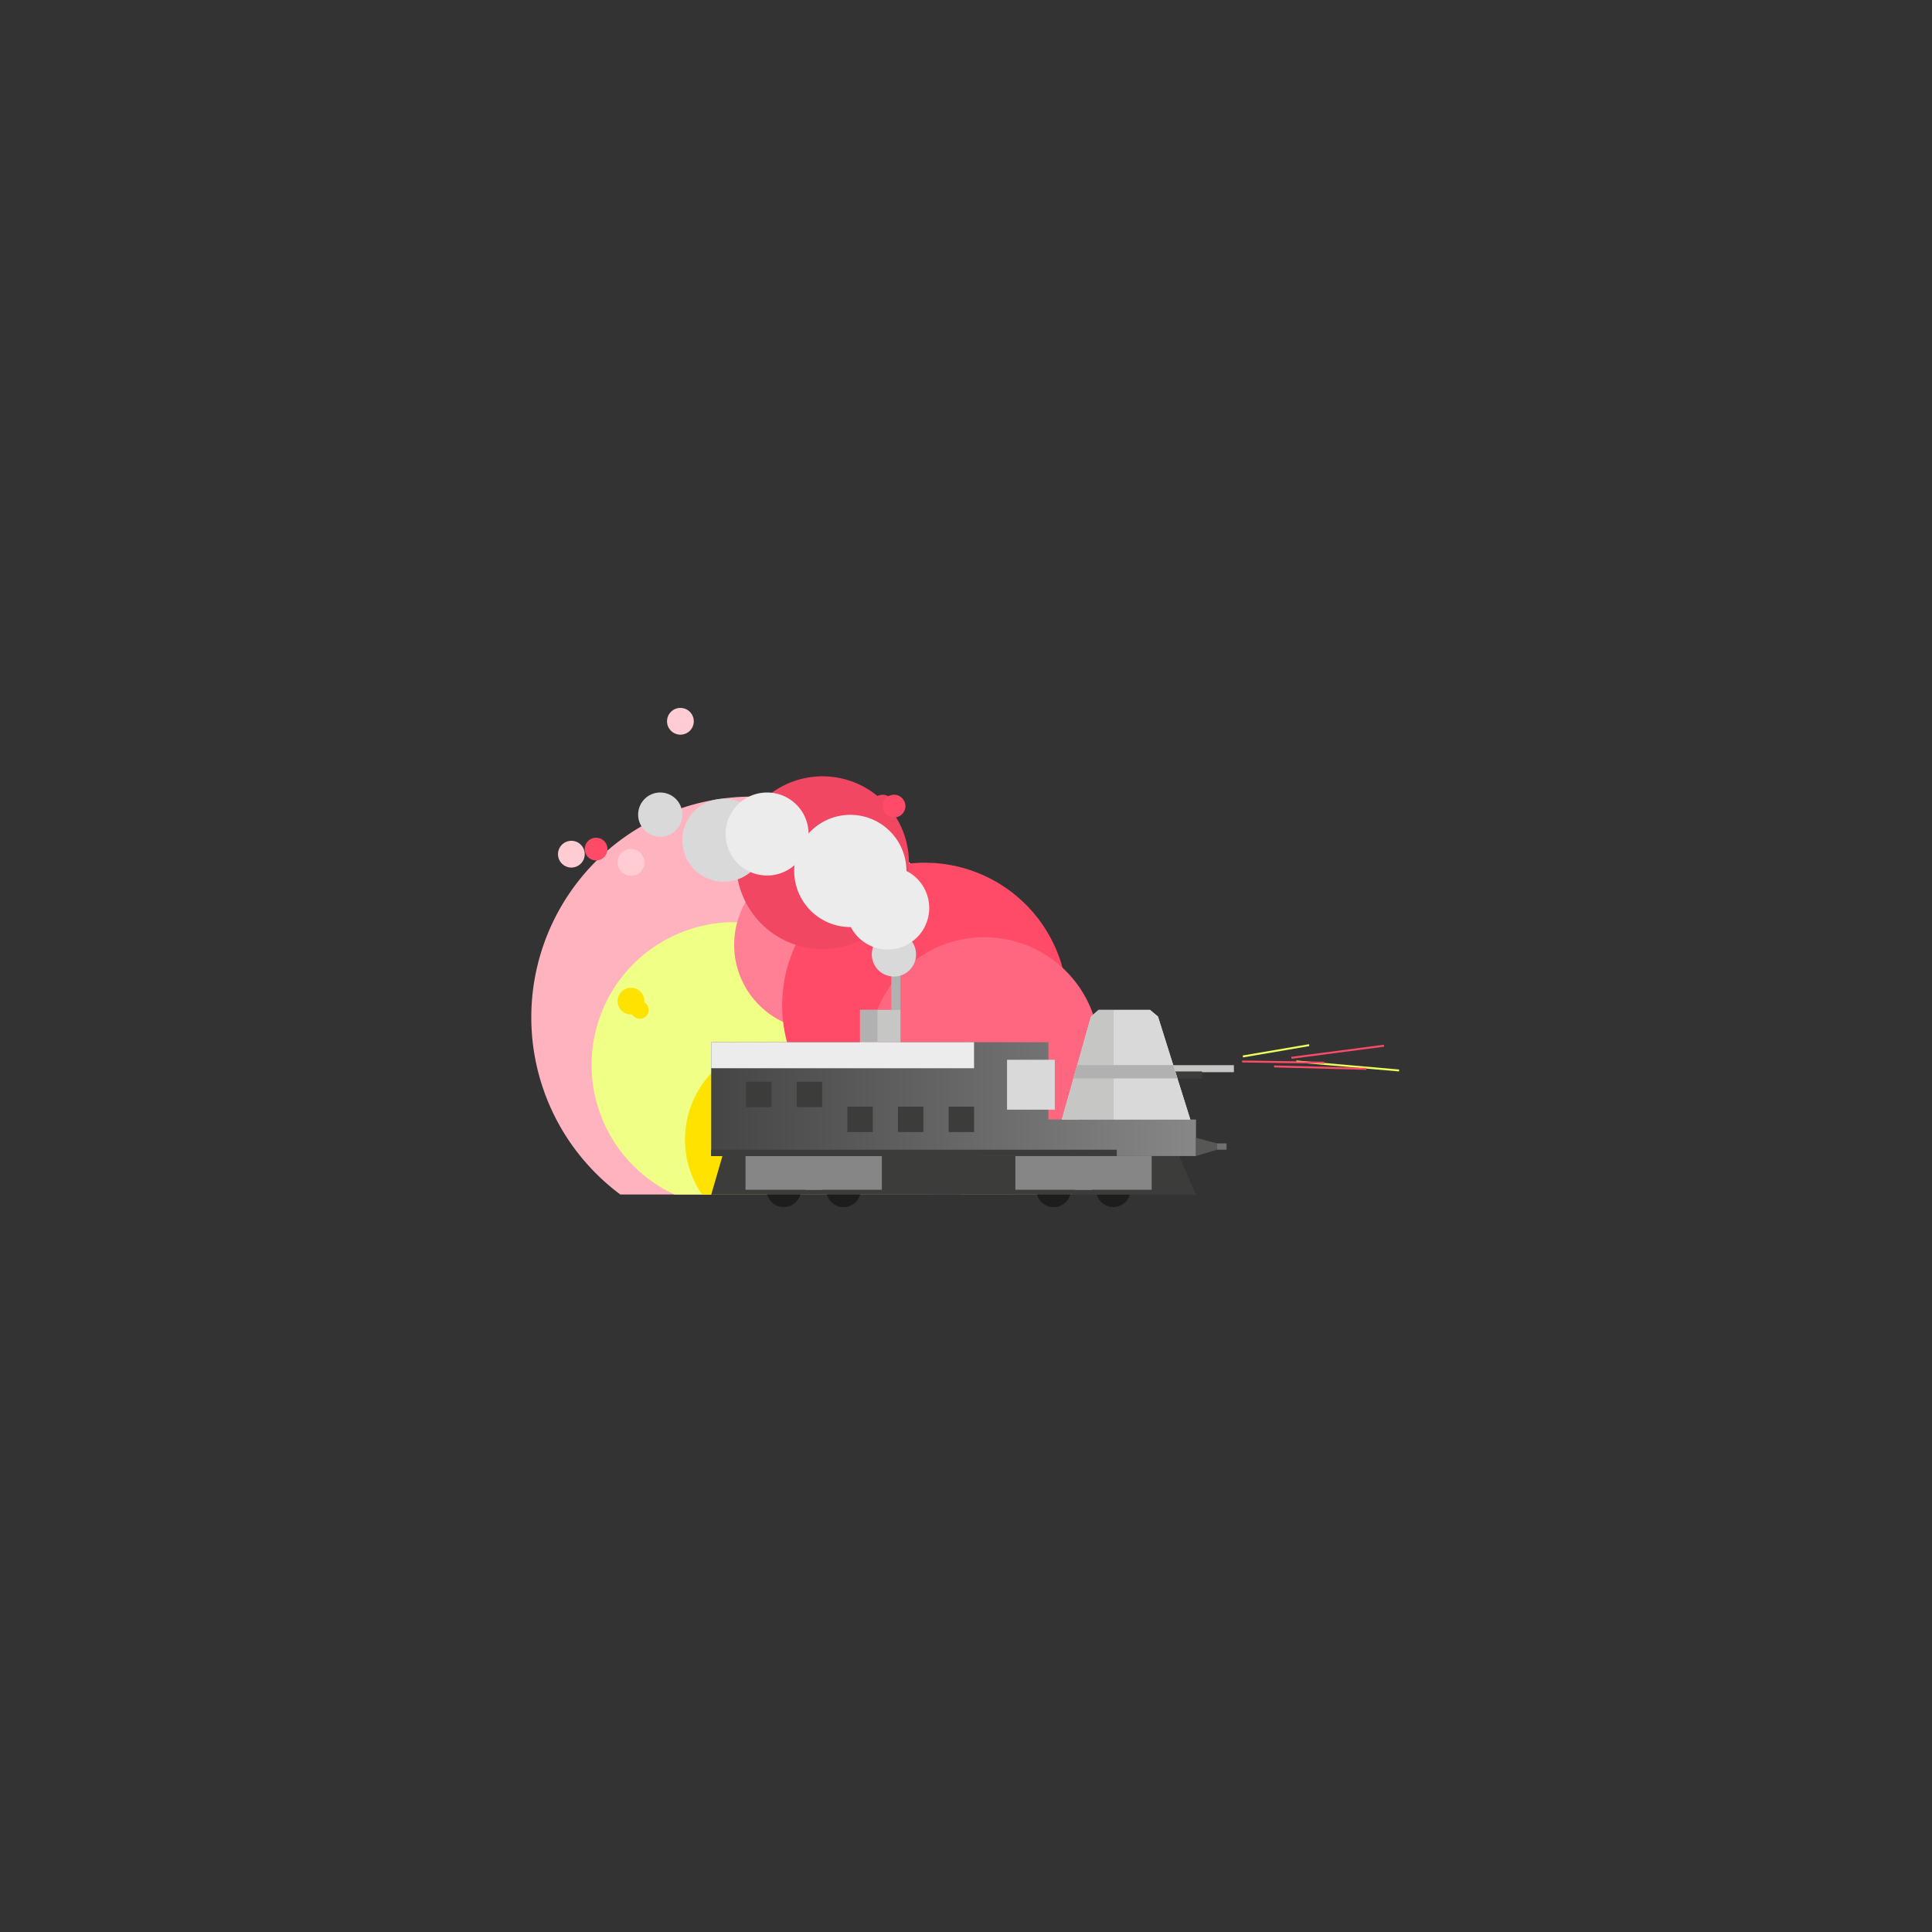 <svg id="Layer_1" data-name="Layer 1" xmlns="http://www.w3.org/2000/svg" xmlns:xlink="http://www.w3.org/1999/xlink" viewBox="0 0 500 500"><rect x="0" y="0" width="500" height="500" fill="#333333" stroke="none"/><defs><style>.cls-1{fill:#ffb3bf;}.cls-2{fill:#f0ff85;}.cls-3{fill:#ff8094;}.cls-4{fill:#ff4a68;}.cls-5{fill:#ff667f;}.cls-6{fill:#ecff5c;}.cls-7{fill:#ffe200;}.cls-8{fill:#f24763;}.cls-9{fill:#ffccd4;}.cls-10{fill:#1d1d1b;}.cls-11{fill:#b1b1b1;}.cls-12{fill:#3c3c3b;}.cls-13{fill:url(#linear-gradient);}.cls-14{fill:#d9d9d9;}.cls-15{fill:#868686;}.cls-16{fill:#c6c6c5;}.cls-17{fill:#575756;}.cls-18{fill:#6f6f6e;}.cls-19{fill:#ececec;}.cls-20,.cls-21,.cls-22{fill:none;}.cls-20{stroke:#ecff5c;}.cls-20,.cls-21{stroke-miterlimit:10;stroke-width:0.5px;}.cls-21{stroke:#ff4a68;}</style><linearGradient id="linear-gradient" x1="184.06" y1="284.46" x2="309.52" y2="284.46" gradientUnits="userSpaceOnUse"><stop offset="0" stop-color="#454545"/><stop offset="1" stop-color="#878787"/></linearGradient></defs><title>icon-12Artboard 7</title><path class="cls-1" d="M160.55,309.14h68.16a57.13,57.13,0,1,0-68.16,0Z"/><path class="cls-2" d="M174.59,309.14h30.89a36.93,36.93,0,1,0-30.89,0Z"/><path class="cls-3" d="M190,244.51a22.08,22.08,0,1,1,22.08,22.08A22.08,22.08,0,0,1,190,244.51"/><path class="cls-4" d="M202.43,260.2a36.93,36.93,0,1,1,36.93,36.93,36.93,36.93,0,0,1-36.93-36.93"/><path class="cls-5" d="M224.93,272.38a29.82,29.82,0,1,1,29.82,29.81,29.81,29.81,0,0,1-29.82-29.81"/><path class="cls-6" d="M219.17,309.14h21.14a20.94,20.94,0,1,0-21.14,0Z"/><path class="cls-7" d="M223.18,309.14a25.15,25.15,0,1,0-41.5,0Z"/><path class="cls-3" d="M262.13,309.14a20.94,20.94,0,1,0-38.83,0Z"/><path class="cls-8" d="M190.51,223.27a22.36,22.36,0,1,1,22.36,22.36,22.36,22.36,0,0,1-22.36-22.36"/><path class="cls-6" d="M277.27,309.14a15.4,15.4,0,1,0-28.94,0Z"/><path class="cls-9" d="M172.63,186.67a3.46,3.46,0,1,1,3.46,3.46,3.46,3.46,0,0,1-3.46-3.46"/><path class="cls-9" d="M144.41,221.06a3.46,3.46,0,1,1,3.46,3.46,3.46,3.46,0,0,1-3.46-3.46"/><path class="cls-9" d="M159.85,223.19a3.46,3.46,0,1,1,3.46,3.46,3.46,3.46,0,0,1-3.46-3.46"/><path class="cls-8" d="M225.5,208.62a2.94,2.94,0,1,1,2.94,2.94,2.94,2.94,0,0,1-2.94-2.94"/><path class="cls-4" d="M228.44,208.62a2.94,2.94,0,1,1,2.94,2.94,2.94,2.94,0,0,1-2.94-2.94"/><path class="cls-4" d="M151.33,219.74a2.94,2.94,0,1,1,2.94,2.94,2.95,2.95,0,0,1-2.94-2.94"/><path class="cls-7" d="M159.84,259.09a3.46,3.46,0,1,1,3.46,3.46,3.46,3.46,0,0,1-3.46-3.46"/><path class="cls-7" d="M163.3,261.38a2.28,2.28,0,1,1,2.28,2.28,2.28,2.28,0,0,1-2.28-2.28"/><path class="cls-10" d="M283.7,307.94a4.45,4.45,0,1,0,4.46-4.45,4.46,4.46,0,0,0-4.46,4.45"/><path class="cls-10" d="M198.39,307.94a4.45,4.45,0,1,0,4.46-4.45,4.46,4.46,0,0,0-4.46,4.45"/><path class="cls-10" d="M213.85,307.94a4.46,4.46,0,1,0,4.46-4.45,4.46,4.46,0,0,0-4.46,4.45"/><path class="cls-10" d="M268.23,307.94a4.46,4.46,0,1,0,4.46-4.45,4.46,4.46,0,0,0-4.46,4.45"/><rect class="cls-11" x="230.67" y="250.76" width="2.36" height="11.33"/><polygon class="cls-12" points="186.97 299.18 305.15 299.18 309.52 309.18 184.06 309.18 186.97 299.18"/><polygon class="cls-13" points="271.33 269.73 271.33 289.73 309.52 289.73 309.52 299.18 184.06 299.18 184.06 269.73 271.33 269.73"/><rect class="cls-14" x="260.62" y="274.27" width="12.36" height="12.91"/><rect class="cls-15" x="278.24" y="299.18" width="19.82" height="8.73"/><rect class="cls-15" x="192.94" y="299.18" width="19.82" height="8.73"/><rect class="cls-15" x="208.4" y="299.18" width="19.82" height="8.73"/><rect class="cls-15" x="262.78" y="299.18" width="19.82" height="8.73"/><rect class="cls-16" x="222.58" y="261.36" width="10.46" height="8.36"/><rect class="cls-11" x="222.58" y="261.36" width="4.51" height="8.36"/><rect class="cls-16" x="302.97" y="275.66" width="16.36" height="1.82"/><rect class="cls-12" x="302.9" y="277.29" width="8.18" height="1.82"/><rect class="cls-12" x="184.06" y="297.55" width="104.96" height="1.64"/><polygon class="cls-17" points="309.51 299.18 314.97 297.55 314.97 295.91 309.51 294.45 309.51 299.18"/><rect class="cls-18" x="314.97" y="295.91" width="2.46" height="1.63"/><polygon class="cls-14" points="308.06 289.73 299.69 263.09 297.63 261.36 284.31 261.36 282.34 263.09 274.79 289.73 308.06 289.73"/><polygon class="cls-16" points="288.25 261.36 284.31 261.36 282.34 263.09 274.79 289.73 288.25 289.73 288.25 261.36"/><polygon class="cls-14" points="308.06 289.73 299.69 263.09 297.63 261.36 288.25 261.36 288.25 289.73 308.06 289.73"/><rect class="cls-12" x="245.51" y="286.41" width="6.57" height="6.56"/><rect class="cls-12" x="232.4" y="286.41" width="6.57" height="6.56"/><rect class="cls-12" x="219.3" y="286.41" width="6.57" height="6.56"/><rect class="cls-12" x="206.19" y="279.95" width="6.57" height="6.57"/><rect class="cls-12" x="193.08" y="279.95" width="6.57" height="6.57"/><rect class="cls-19" x="184.06" y="269.73" width="68.02" height="6.73"/><polygon class="cls-11" points="277.76 279.09 304.72 279.09 303.63 275.64 278.76 275.64 277.76 279.09"/><path class="cls-19" d="M205.54,225.4a14.52,14.52,0,1,0,14.52-14.52,14.52,14.52,0,0,0-14.52,14.52"/><path class="cls-14" d="M176.6,217.46a10.74,10.74,0,1,0,10.75-10.75,10.75,10.75,0,0,0-10.75,10.75"/><path class="cls-19" d="M187.78,215.85a10.74,10.74,0,1,0,10.74-10.75,10.74,10.74,0,0,0-10.74,10.75"/><path class="cls-14" d="M225.62,247a5.73,5.73,0,1,0,5.73-5.73,5.73,5.73,0,0,0-5.73,5.73"/><path class="cls-14" d="M165.15,210.83a5.72,5.72,0,1,0,5.72-5.73,5.72,5.72,0,0,0-5.72,5.73"/><path class="cls-19" d="M219,235a10.74,10.74,0,1,0,10.74-10.75A10.74,10.74,0,0,0,219,235"/><line class="cls-20" x1="362.08" y1="277.04" x2="335.5" y2="274.71"/><line class="cls-21" x1="342.69" y1="275.03" x2="321.46" y2="274.71"/><line class="cls-20" x1="338.81" y1="270.48" x2="321.65" y2="273.41"/><line class="cls-21" x1="358.17" y1="270.63" x2="334.21" y2="273.76"/><line class="cls-21" x1="353.61" y1="276.62" x2="329.73" y2="275.99"/><ellipse class="cls-22" cx="250" cy="250" rx="112.5" ry="79.01"/></svg>